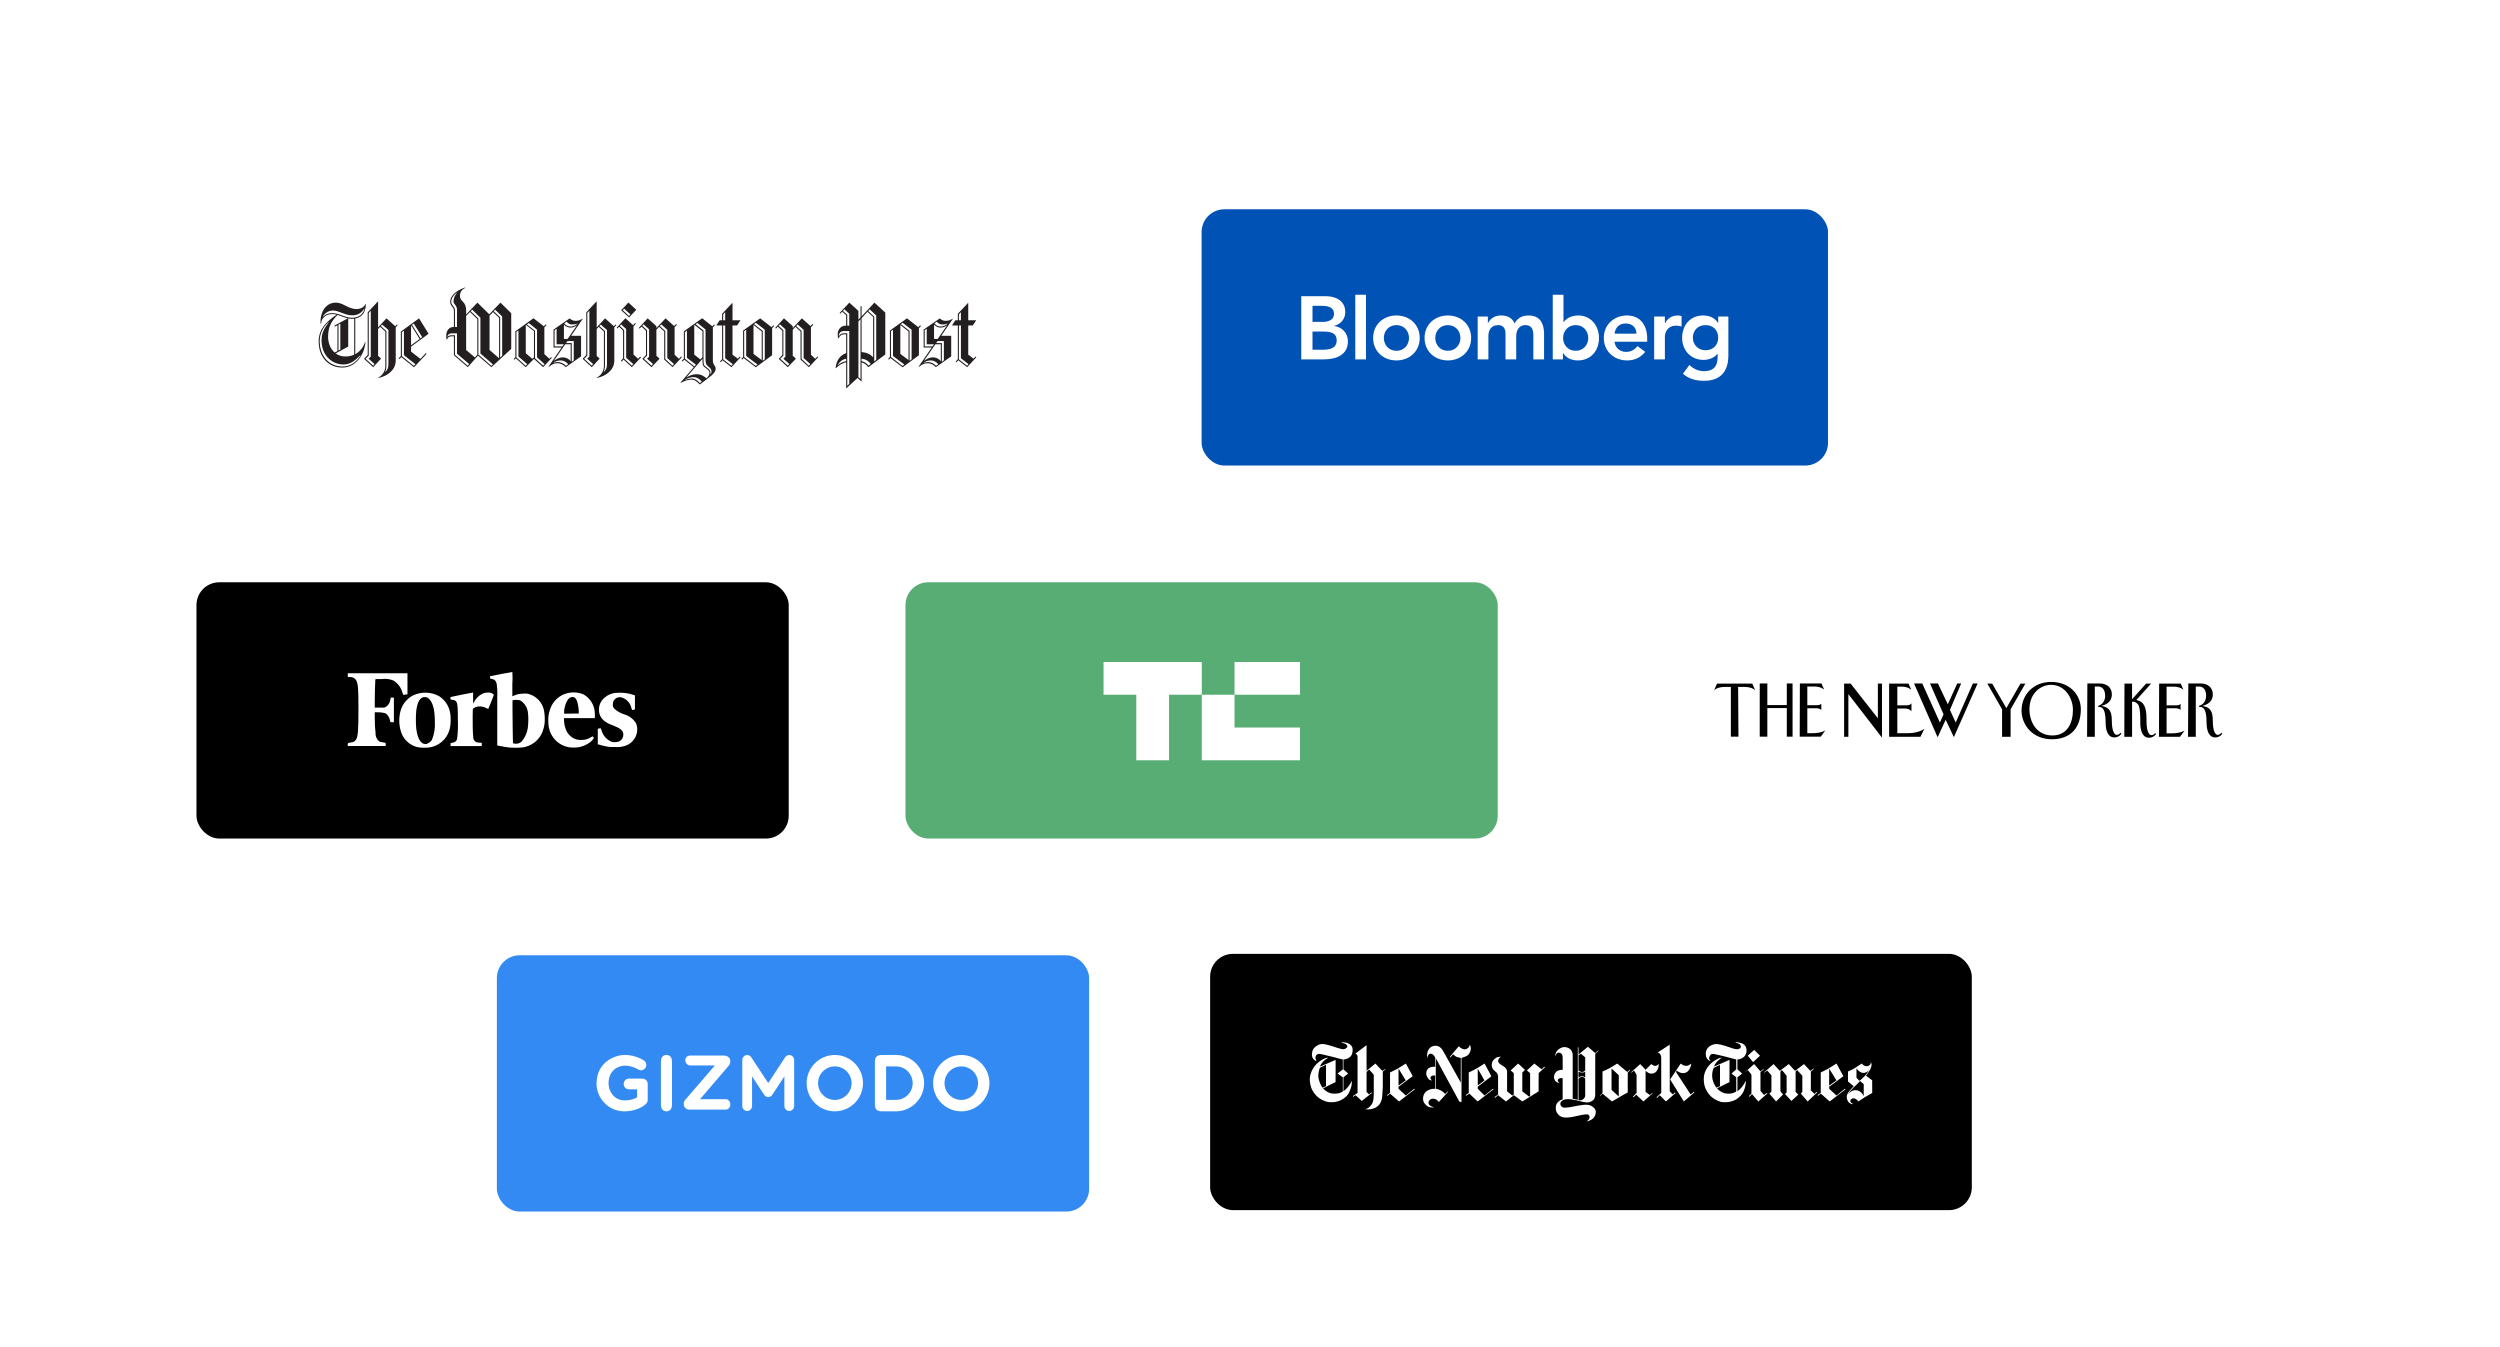 <svg width="1756" height="946" viewBox="0 0 1756 946" fill="none" xmlns="http://www.w3.org/2000/svg">
<g filter="url(#filter0_dd_623_13769)">
<g clip-path="url(#clip0_623_13769)">
<rect x="148" y="117" width="614" height="180" rx="16" fill="white"/>
<g clip-path="url(#clip1_623_13769)">
<path d="M249.536 193.733V218.772C252.919 216.945 255.288 213.764 256.438 210.177L256.709 210.313C255.964 219.246 249.874 228.178 240.4 228.178C230.858 228.178 223.82 221.073 223.82 209.703C223.82 201.177 229.369 195.83 236.475 191.025C235.46 190.754 234.377 190.619 233.294 190.619C228.421 190.619 225.579 193.935 225.579 197.319H225.173C225.105 196.845 225.105 196.372 225.105 195.898C225.105 189.875 228.286 182.566 236.001 182.566C240.941 182.566 244.731 187.1 250.483 187.1C252.784 187.1 255.626 186.017 256.776 183.513H256.979C256.912 187.913 255.559 192.447 249.536 193.733ZM253.19 219.381C249.806 222.967 246.152 226.013 241.415 226.013C232.618 226.013 225.851 219.11 225.851 209.094C225.851 203.207 228.287 200.027 230.994 196.304H230.723C229.031 197.996 224.565 202.259 224.565 209.5C224.565 220.599 231.535 227.434 240.671 227.434C247.032 227.434 251.363 223.036 253.326 219.449L253.19 219.381ZM255.896 186.56C254.746 188.725 252.31 191.499 247.37 191.499C242.43 191.499 237.896 188.115 233.903 188.115C230.248 188.115 227.745 190.552 226.797 192.379L226.865 192.515C228.151 191.229 230.113 189.943 233.294 189.943C238.572 189.943 241.956 193.192 247.302 193.192C252.987 193.192 255.558 189.469 256.032 186.628L255.896 186.56ZM237.083 191.229C233.632 194.816 230.451 198.741 230.451 206.388C230.451 210.583 231.872 214.914 235.053 217.621L237.015 216.605V198.47L235.188 199.417L234.85 198.74L244.324 193.596C241.753 193.056 239.452 191.906 237.083 191.229ZM248.791 193.868C248.317 193.935 247.844 193.935 247.302 193.935C246.355 193.935 245.475 193.868 244.595 193.664V213.424L235.73 218.231C237.557 219.584 239.79 220.396 242.632 220.396C244.933 220.396 246.963 219.922 248.79 219.11V193.868H248.791ZM239.046 197.32L237.76 198.064V216.201L239.046 215.524V197.32ZM277.958 199.891V223.306C277.958 229.802 272.206 234.202 265.777 235.487L265.642 235.216C268.823 233.659 270.65 230.479 270.65 227.095V202.868L266.996 199.553L265.575 201.109V219.99L267.605 221.817V221.953L262.124 227.908L255.831 222.156V221.885L258.267 219.313V189.402L265.44 181.756L265.575 181.823V199.959L271.463 193.598L277.621 199.148L278.771 197.929L279.313 198.404L277.958 199.891ZM259.01 222.02V221.885L260.431 220.463V188.251L259.01 189.741V219.787L256.844 221.953V222.088L262.122 226.825L263.069 225.742L259.01 222.02ZM272.815 201.785L268.416 197.996L267.469 199.011L271.394 202.531V226.893C271.394 228.517 271.056 230.208 270.447 231.156L270.515 231.224C272.207 230.005 272.816 228.178 272.816 225.81V201.785H272.815ZM288.718 213.493V216.944L295.282 222.087L299.072 218.027L299.614 218.568L290.817 227.974L281.884 220.801L280.531 222.222L279.989 221.681L281.546 220.057V202.936L294.336 193.597L301.036 204.425L288.718 213.493ZM283.71 219.449V202.259L282.289 203.275V220.126L290.681 226.961L291.764 225.811L283.71 219.449ZM288.854 198.605L288.718 198.673V212.546L294.741 208.147L288.854 198.605ZM290.613 197.252L289.395 198.131L295.351 207.673L296.569 206.793L290.613 197.252Z" fill="#231F20"/>
<path d="M345.147 227.906L335.74 219.785L328.567 227.906L318.822 219.514V206.251H316.927C315.235 206.251 314.356 207.334 313.949 208.619H313.746C313.611 208.078 313.408 207.131 313.408 206.048C313.408 204.288 313.882 199.687 318.822 199.687V188.047C318.822 185.814 316.183 184.934 316.183 181.956C316.183 178.1 319.837 174.31 326.537 171.94L326.808 172.143C324.372 173.565 323.086 174.918 323.086 177.828C323.086 182.295 327.417 181.144 327.417 188.182V190.889L335.335 182.565L343.659 190.753L351.509 182.565L359.088 190.009V215.048L345.147 227.906ZM320.988 218.432V204.154H317.198C315.235 204.154 314.356 205.439 314.22 206.59L314.287 206.658C314.964 205.914 315.641 205.508 317.197 205.508H319.565V219.178L328.498 226.893L329.513 225.674L320.988 218.432ZM320.988 187.37C320.988 184.596 318.552 183.648 318.552 181.889C318.552 179.452 319.499 177.423 320.988 175.528L320.853 175.461C318.823 177.018 316.928 179.522 316.928 181.957C316.928 184.394 319.567 185.544 319.567 187.71V199.688H320.988V187.37ZM335.267 194.138L330.124 189.13L327.417 191.904V215.86L333.575 221.071L335.267 219.176V194.138ZM337.432 218.297V193.191L331.68 187.506L330.597 188.589L336.011 193.799V219.041L345.147 226.959L346.23 225.943L337.432 218.297ZM350.561 193.258L346.298 189.197L343.862 191.701V215.793L350.494 221.612L350.561 221.545V193.258ZM352.726 192.311L347.786 187.506L346.771 188.589L351.305 192.92V221.207L352.726 219.853V192.311Z" fill="#231F20"/>
<path d="M381.481 227.907L375.052 222.087L369.3 227.907L362.262 221.681L361.314 222.696L360.773 222.155L361.991 220.869V202.734L374.714 193.53L382.023 199.215L383.309 197.861L383.851 198.403L382.362 199.959V218.705L385.948 222.02L387.099 220.802L387.64 221.276L381.481 227.907ZM364.157 220.396V202.124L362.736 203.139V221.073L369.233 226.893L370.316 225.81L364.157 220.396ZM375.052 202.598L369.503 198.267L369.3 198.403V218.095L373.902 222.087L375.052 220.937V202.598ZM377.218 221.005V201.583L371.466 196.913L370.113 197.86L375.797 202.327V221.681L381.482 226.824L382.497 225.741L377.218 221.005ZM401.174 205.846H408.144V220.328L397.384 227.907C395.963 226.283 393.932 225.133 391.429 225.133C389.399 225.133 387.774 225.81 385.609 227.637L385.271 227.501L394.475 214.102H388.79V201.515L400.092 193.665C401.445 194.748 402.46 195.356 404.22 195.356C405.574 195.356 407.536 195.085 409.025 193.868L409.296 194.003L401.174 205.846ZM393.595 223.17C391.632 223.17 390.076 223.847 388.722 224.794V224.93C389.805 224.456 390.888 224.321 391.903 224.321C393.459 224.321 395.896 225.066 397.52 226.961L399.077 225.811C397.79 224.321 396.234 223.17 393.595 223.17ZM400.835 211.801H397.045L389.127 223.239L389.195 223.374C391.157 221.953 393.052 221.006 395.353 221.006C397.383 221.006 399.481 221.953 400.767 223.577L400.835 223.51V211.801ZM390.955 211.801V200.907L389.534 201.922V213.291H395.015L396.098 211.802H390.955V211.801ZM405.099 198.537C403.678 199.553 402.866 200.094 400.497 200.094C399.143 200.094 397.519 199.485 396.234 198.131L396.099 198.199V208.079H398.67L405.167 198.604L405.099 198.537ZM401.851 197.928C400.633 197.928 399.077 197.32 398.061 195.966L396.369 197.116C397.655 198.673 398.873 199.349 400.767 199.349C401.985 199.349 403.745 199.01 405.572 197.453L405.639 197.251C404.49 197.726 403.069 197.928 401.851 197.928ZM403.001 209.569H398.602L397.587 210.99H401.58V224.118L403.001 223.103V209.569ZM431.491 199.891V223.306C431.491 229.802 425.739 234.202 419.31 235.487L419.175 235.216C422.356 233.659 424.183 230.479 424.183 227.095V202.868L420.529 199.553L419.108 201.109V219.99L421.138 221.817V221.953L415.657 227.908L409.364 222.156V221.885L411.8 219.313V189.402L418.973 181.756L419.108 181.823V199.959L424.996 193.598L431.154 199.148L432.304 197.929L432.846 198.404L431.491 199.891ZM412.543 222.02V221.885L413.964 220.463V188.251L412.543 189.74V219.786L410.377 221.952V222.087L415.655 226.824L416.602 225.741L412.543 222.02ZM426.348 201.785L421.949 197.996L421.002 199.011L424.927 202.531V226.893C424.927 228.517 424.589 230.208 423.98 231.156L424.048 231.224C425.74 230.005 426.349 228.178 426.349 225.81V201.785H426.348ZM443.808 227.907L437.988 222.561L436.634 223.982L436.092 223.44L437.649 221.749V202.192L434.807 199.485L433.724 200.704L433.182 200.162L439.272 193.53L444.686 198.403L446.04 196.914L446.649 197.388L444.957 199.215V218.976L448.206 222.021L449.695 220.464L450.236 221.006L443.808 227.907ZM439.815 221.276V201.109L436.296 197.861L435.349 198.944L438.394 201.854V221.953L443.808 226.825L444.823 225.742L439.815 221.276ZM441.845 192.989L436.296 187.914L441.372 182.5L446.921 187.575L441.845 192.989ZM438.394 186.83L437.379 187.845L441.777 191.973L442.792 190.823L438.394 186.83Z" fill="#231F20"/>
<path d="M472.424 227.907L466.536 222.561V202.801L462.949 199.553L461.054 201.583V219.854L463.152 221.816V222.087L457.603 227.907L451.309 222.155V221.952L453.746 219.381V202.327L450.565 199.417L449.279 200.838L448.738 200.297L454.896 193.597L461.054 199.079V200.432L467.483 193.597L473.505 199.011L474.859 197.59L475.468 198.131L473.844 199.823V219.177L476.889 222.019L478.378 220.395L478.919 220.936L472.424 227.907ZM454.558 222.02V221.885C454.558 222.02 455.912 220.531 455.912 220.531V201.311L452.054 197.792L451.106 198.807L454.49 201.92V219.785L452.392 221.951V222.086L457.603 226.823L458.685 225.673L454.558 222.02ZM468.701 221.479V201.651L464.506 197.861L463.423 199.011L467.28 202.462V222.155L472.355 226.892L473.438 225.741L468.701 221.479ZM491.507 240.088C489.275 237.652 487.718 236.637 485.62 236.637C483.387 236.637 480.815 237.517 478.176 238.938L477.973 238.736L487.312 227.908L480.68 222.63L479.394 223.984L478.853 223.51L480.341 221.886V202.734L493.199 193.53L500.372 199.215L501.591 197.861L502.132 198.403L500.711 199.959V223.104C500.711 226.623 502.673 226.488 502.673 229.126C502.673 232.171 498.274 235.013 491.507 240.088ZM482.507 221.343V202.192L481.086 203.208V221.953L487.785 227.367L488.801 226.148L482.507 221.343ZM487.244 234.878C485.011 234.878 482.98 235.555 481.086 236.84V236.976C482.304 236.502 483.657 235.893 485.958 235.893C488.056 235.893 489.815 237.043 491.575 239.074L492.929 237.991C491.236 236.029 489.206 234.878 487.244 234.878ZM495.5 228.381C493.809 227.298 493.402 226.148 493.402 223.238V222.019L482.168 235.012L482.236 235.079C484.401 233.794 486.364 232.847 489.545 232.847C492.252 232.847 494.079 233.929 496.177 235.689C497.463 234.606 498.342 233.524 498.342 231.832C498.342 230.479 497.191 229.464 495.5 228.381ZM493.402 202.598L487.785 198.2L487.649 198.335V219.11L491.981 222.494L493.402 220.87V202.598ZM497.53 227.434C495.77 226.08 495.567 224.93 495.567 222.02V201.448L489.882 196.846L488.597 197.726L494.146 202.124V222.967C494.146 225.877 494.282 226.69 496.109 227.907C497.733 228.99 499.018 230.14 499.018 231.697C499.018 232.102 498.951 232.779 498.951 232.779L499.018 232.847C499.357 232.508 499.763 231.967 499.763 231.087C499.764 229.599 499.019 228.584 497.53 227.434ZM513.772 227.907L507.546 223.035L506.26 224.456L505.719 223.914L507.207 222.29V198.605H503.282L503.146 198.47L505.515 194.95H507.206V190.417L514.38 182.77L514.515 182.906V194.951H519.929L520.065 195.087L517.696 198.606H514.515V219.111L518.238 221.954L519.659 220.397L520.2 220.938L513.772 227.907ZM509.373 189.266L507.952 190.823V194.951H509.373V189.266ZM509.373 221.614V198.605H507.952V222.426L513.704 226.893L514.719 225.81L509.373 221.614ZM542.329 200.568V219.516L530.892 227.975L522.297 221.479L521.282 222.629L520.741 222.087L521.959 220.734V202.192L533.938 193.597L541.923 199.824L543.208 198.47L543.75 199.011L542.329 200.568ZM524.126 220.058V201.583L522.704 202.598V220.802L530.825 227.028L532.111 226.081L524.126 220.058ZM535.021 202.801L529.336 198.334L529.269 198.402V218.568L535.021 222.899V202.801ZM537.187 201.583L530.893 196.71L529.608 197.657L535.766 202.394V223.441L537.187 222.359V201.583ZM568.181 227.907L562.293 222.561V202.801L558.706 199.553L556.811 201.583V219.854L558.909 221.816V222.087L553.36 227.907L547.066 222.155V221.952L549.503 219.381V202.327L546.322 199.417L545.036 200.838L544.495 200.297L550.653 193.597L556.811 199.079V200.432L563.24 193.597L569.263 199.011L570.616 197.59L571.225 198.131L569.601 199.823V219.177L572.646 222.019L574.135 220.395L574.676 220.936L568.181 227.907ZM550.314 222.02V221.885C550.314 222.02 551.668 220.531 551.668 220.531V201.311L547.811 197.792L546.864 198.807L550.248 201.92V219.785L548.15 221.951V222.086L553.361 226.823L554.444 225.673L550.314 222.02ZM564.458 221.479V201.651L560.263 197.861L559.18 199.011L563.037 202.462V222.155L568.112 226.892L569.195 225.741L564.458 221.479Z" fill="#231F20"/>
<path d="M609.986 227.906C608.091 225.876 607.415 225.199 605.181 224.59V226.079V237.854L605.045 237.921L602.338 235.484L594.488 242.725L594.352 242.658V224.455C591.984 224.996 589.48 226.215 587.043 228.65L586.908 228.583C587.382 223.372 589.953 219.515 594.351 218.026V204.83H592.93C590.968 204.83 589.885 205.845 588.938 207.672H588.735C588.532 207.064 588.396 206.115 588.396 204.56C588.396 201.717 590.494 198.74 593.946 198.74H594.351V191.431L591.577 188.927L590.223 190.281L589.749 189.807L596.584 182.566L602.945 188.386V194.544L604.434 192.92V185.137H605.178V192.243L614.178 182.565L621.825 189.536V218.974L609.986 227.906ZM594.354 221.951C591.58 222.492 589.618 224.184 588.332 226.417L588.399 226.553C590.295 224.929 592.053 224.185 594.354 223.643V221.951ZM596.52 202.53H592.798C590.226 202.53 589.211 204.154 589.144 206.049L589.211 206.116C590.023 204.762 590.835 204.289 592.459 204.087H595.099V240.968L596.52 239.614V202.53ZM596.52 190.348L593.136 187.236L592.053 188.386L595.099 191.092V198.739H596.52V190.348ZM604.438 194.205L602.949 195.762V234.945L604.438 236.299V194.205ZM613.303 192.649L609.31 188.995L605.182 193.462V217.282C608.701 217.621 611.137 218.636 613.235 220.936L613.303 220.869V192.649ZM605.182 221.951V223.711C607.483 224.252 608.43 224.929 610.054 226.823L611.611 225.605C609.986 223.575 608.362 222.358 605.182 221.951ZM615.468 191.567L610.866 187.303L609.783 188.453L614.047 192.378V223.846L615.468 222.763V191.567ZM645.447 200.567V219.515L634.009 227.974L625.415 221.478L624.399 222.628L623.858 222.086L625.076 220.733V202.191L637.055 193.596L645.04 199.823L646.325 198.469L646.867 199.01L645.447 200.567ZM627.243 220.057V201.582L625.821 202.597V220.801L633.942 227.027L635.228 226.08L627.243 220.057ZM638.138 202.8L632.454 198.333L632.386 198.401V218.567L638.138 222.898V202.8ZM640.304 201.582L634.01 196.709L632.725 197.656L638.883 202.393V223.44L640.304 222.358V201.582ZM661.146 205.845H668.117V220.327L657.357 227.906C655.936 226.282 653.906 225.132 651.402 225.132C649.372 225.132 647.748 225.809 645.582 227.636L645.244 227.5L654.447 214.101H648.762V201.514L660.064 193.664C661.418 194.747 662.432 195.355 664.192 195.355C665.546 195.355 667.507 195.084 668.997 193.867L669.268 194.002L661.146 205.845ZM653.567 223.169C651.605 223.169 650.048 223.846 648.695 224.793V224.929C649.778 224.455 650.86 224.32 651.876 224.32C653.433 224.32 655.868 225.065 657.492 226.96L659.049 225.81C657.764 224.32 656.207 223.169 653.567 223.169ZM660.809 211.8H657.019L649.102 223.238L649.169 223.373C651.131 221.952 653.026 221.005 655.327 221.005C657.357 221.005 659.455 221.952 660.741 223.576L660.808 223.509V211.8H660.809ZM650.929 211.8V200.906L649.507 201.921V213.29H654.988L656.071 211.801H650.929V211.8ZM665.072 198.536C663.65 199.552 662.839 200.093 660.469 200.093C659.115 200.093 657.491 199.484 656.206 198.13L656.07 198.198V208.078H658.641L665.138 198.603L665.072 198.536ZM661.823 197.927C660.605 197.927 659.049 197.319 658.034 195.965L656.342 197.115C657.628 198.672 658.846 199.348 660.741 199.348C661.959 199.348 663.719 199.009 665.546 197.452L665.613 197.25C664.463 197.725 663.042 197.927 661.823 197.927ZM662.974 209.568H658.576L657.561 210.989H661.553V224.117L662.974 223.102V209.568ZM679.351 227.906L673.125 223.034L671.839 224.455L671.298 223.913L672.786 222.289V198.604H668.861L668.726 198.469L671.094 194.949H672.785V190.416L679.959 182.769L680.095 182.905V194.95H685.508L685.644 195.086L683.275 198.605H680.095V219.11L683.817 221.953L685.238 220.396L685.779 220.937L679.351 227.906ZM674.952 189.265L673.531 190.822V194.95H674.952V189.265ZM674.952 221.613V198.604H673.531V222.425L679.283 226.892L680.298 225.809L674.952 221.613Z" fill="#231F20"/>
</g>
</g>
</g>
<g filter="url(#filter1_dd_623_13769)">
<g clip-path="url(#clip2_623_13769)">
<rect x="844" y="117" width="440" height="180" rx="16" fill="#0052B4"/>
<g clip-path="url(#clip3_623_13769)">
<path d="M921.897 184.813H928.417C934.376 184.813 937.002 186.696 937.002 190.521C937.002 193.845 934.376 196.102 929.105 196.102H921.897V184.813ZM914 222.423H929.98C938.378 222.423 946.776 219.423 946.776 209.766C946.776 204.058 942.774 199.676 937.197 199.042V198.91C941.76 197.543 944.907 194.22 944.907 189.204C944.907 181.116 938.004 178.047 931.297 178.047H914V222.423ZM921.897 202.868H929.479C935.871 202.868 938.89 204.5 938.89 209.142C938.89 214.963 933.236 215.657 929.164 215.657H921.897V202.868Z" fill="white"/>
<path d="M955.705 222.423V177" stroke="white" stroke-width="7.5" stroke-miterlimit="10"/>
<path d="M972.011 207.382C972.011 202.681 975.335 198.36 980.852 198.36C986.369 198.36 989.683 202.682 989.683 207.382C989.683 212.082 986.369 216.405 980.852 216.405C975.334 216.405 972.011 212.083 972.011 207.382ZM964.488 207.382C964.488 216.847 971.755 223.171 980.852 223.171C989.938 223.171 997.216 216.848 997.216 207.382C997.216 197.916 989.939 191.584 980.852 191.584C971.755 191.583 964.488 197.917 964.488 207.382Z" fill="white"/>
<path d="M1008.13 207.382C1008.13 202.681 1011.45 198.36 1016.97 198.36C1022.49 198.36 1025.8 202.682 1025.8 207.382C1025.8 212.082 1022.49 216.405 1016.97 216.405C1011.45 216.405 1008.13 212.083 1008.13 207.382ZM1000.61 207.382C1000.61 216.847 1007.88 223.171 1016.97 223.171C1026.06 223.171 1033.34 216.848 1033.34 207.382C1033.34 197.916 1026.06 191.584 1016.97 191.584C1007.87 191.583 1000.61 197.917 1000.61 207.382Z" fill="white"/>
<path d="M1037.92 192.336H1045.07V197.042H1045.18C1046.5 194.22 1049.38 191.579 1054.4 191.579C1059.04 191.579 1062.25 193.393 1063.81 197.16C1066 193.344 1069.2 191.579 1073.7 191.579C1081.73 191.579 1084.55 197.292 1084.55 204.501V222.424H1077.03V205.376C1077.03 201.619 1075.91 198.359 1071.45 198.359C1066.75 198.359 1064.99 202.243 1064.99 206.123V222.423H1057.48V204.5C1057.48 200.792 1055.97 198.359 1052.33 198.359C1047.39 198.359 1045.44 201.983 1045.44 206V222.423H1037.92V192.336Z" fill="white"/>
<path d="M1115.6 207.382C1115.6 212.088 1112.28 216.405 1106.76 216.405C1101.24 216.405 1097.91 212.088 1097.91 207.382C1097.91 202.681 1101.24 198.349 1106.76 198.349C1112.28 198.349 1115.6 202.681 1115.6 207.382ZM1090.65 222.423H1097.8V217.913H1097.91C1100.12 221.537 1104.06 223.17 1108.27 223.17C1117.53 223.17 1123.12 216.276 1123.12 207.381C1123.12 198.481 1117.16 191.583 1108.57 191.583C1102.94 191.583 1099.92 194.209 1098.36 196.166H1098.17V177H1090.65V222.423H1090.65Z" fill="white"/>
<path d="M1134.04 204.373C1134.61 200.041 1137.37 197.224 1141.81 197.224C1146.51 197.224 1149.4 199.983 1149.46 204.373H1134.04ZM1156.99 210.013V207.948C1156.99 197.475 1151.28 191.584 1142.89 191.584C1133.78 191.584 1126.52 197.917 1126.52 207.382C1126.52 216.847 1133.78 223.171 1142.89 223.171C1147.64 223.171 1152.1 221.48 1155.6 217.162L1150.21 213.096C1148.33 215.403 1145.88 217.162 1142.13 217.162C1137.93 217.162 1134.54 214.463 1134.04 210.013H1156.99Z" fill="white"/>
<path d="M1161.89 192.336H1169.41V197.101H1169.54C1171.17 193.654 1174.48 191.579 1178.44 191.579C1179.38 191.579 1180.25 191.771 1181.13 192.026V199.294C1179.88 198.984 1178.68 198.733 1177.49 198.733C1170.41 198.733 1169.41 204.692 1169.41 206.325V222.424H1161.88V192.336H1161.89Z" fill="white"/>
<path d="M1197.96 198.359C1203.4 198.359 1206.86 201.983 1206.86 207.199C1206.86 212.205 1203.47 216.03 1197.9 216.03C1192.82 216.03 1189.06 212.082 1189.06 207.317C1189.06 201.983 1192.68 198.359 1197.96 198.359ZM1206.86 192.336V196.85H1206.74C1204.54 193.211 1200.58 191.579 1196.38 191.579C1187.11 191.579 1181.53 198.477 1181.53 207.382C1181.53 215.898 1187.49 222.797 1196.51 222.797C1200.28 222.797 1204.16 221.361 1206.37 218.416H1206.47V220.614C1206.47 226.563 1204.23 230.704 1196.95 230.704C1192.75 230.704 1189.62 229.13 1186.61 226.357L1182.1 232.512C1186.35 236.288 1191.44 237.469 1197.02 237.469C1208.74 237.469 1214 230.566 1214 219.728V192.336H1206.86Z" fill="white"/>
</g>
</g>
</g>
<g filter="url(#filter2_dd_623_13769)">
<g clip-path="url(#clip4_623_13769)">
<rect x="850" y="640" width="535" height="180" rx="16" fill="black"/>
<g clip-path="url(#clip5_623_13769)">
<path d="M943.167 702.058C942.793 702.076 942.43 702.171 942.08 702.395C943.522 702.683 945.211 702.877 946.121 704.19C946.577 704.675 946.435 705.419 945.979 705.844C945.116 706.872 943.636 707.195 942.37 706.866C938.076 705.853 934.016 703.882 929.605 703.369C927.242 703.057 924.933 704.194 923.302 705.838C921.797 707.348 921.25 709.64 921.548 711.71C921.881 713.347 923.094 715.048 924.85 715.289C923.81 714.16 923.613 712.199 924.69 711.025C925.3 710.269 926.383 710.165 927.283 710.304C930.702 710.94 934.034 711.969 937.443 712.661C939.352 713.181 941.239 713.801 943.191 714.155C943.226 716.487 943.226 718.817 943.191 721.149C941.931 722.089 940.729 723.102 939.493 724.073C940.696 724.973 941.936 725.817 943.179 726.66C943.259 729.958 943.167 733.256 943.226 736.554C941.192 738.125 938.466 738.38 935.99 738.09C933.36 737.944 931.026 736.377 929.304 734.475C932.191 732.934 935.134 731.481 938.087 730.069C938.191 724.868 938.106 719.665 938.134 714.462C934.444 716.01 930.791 717.64 927.112 719.212C928.175 716.492 930.338 714.289 932.919 712.98C932.245 713.02 931.539 712.97 930.91 713.263C926.081 715.17 922.101 719.268 920.603 724.268C919.601 727.443 919.924 730.915 921.011 734.02C922.357 737.474 924.849 740.532 928.152 742.278C930.007 743.237 932.003 744.136 934.13 744.162C938.532 744.528 943.162 742.868 946.133 739.555C947.43 738.163 948.083 736.349 948.726 734.593C949.321 732.864 949.591 731.023 949.529 729.194C948.104 732.02 946.209 734.674 943.622 736.548C943.639 733.262 943.616 729.976 943.628 726.69C944.753 725.832 945.882 724.975 946.971 724.073C945.854 723.083 944.743 722.094 943.628 721.102C943.633 718.791 943.623 716.475 943.628 714.167C946.144 714.035 949.04 712.707 949.718 710.068C950.19 708.345 950.437 706.305 949.381 704.746C948.41 703.64 947.151 702.679 945.672 702.412C944.853 702.341 943.989 702.019 943.167 702.058ZM931.395 717.906C931.385 722.915 931.424 727.924 931.377 732.933C930.54 733.262 929.718 733.621 928.896 733.985C927.379 731.79 926.436 729.206 926.002 726.583C925.884 724.369 926.295 722.127 927.065 720.05C928.52 719.358 929.944 718.61 931.395 717.906ZM1219.99 702.058C1219.59 702.046 1219.19 702.125 1218.82 702.395C1219.67 702.591 1220.57 702.675 1221.36 703.074C1222.07 703.414 1222.54 704.118 1222.79 704.846C1222.92 705.633 1222.34 706.358 1221.65 706.654C1220.41 707.225 1219.01 706.961 1217.75 706.618C1214.72 705.692 1211.78 704.494 1208.69 703.771C1207.11 703.433 1205.44 703.114 1203.84 703.535C1202.11 704.024 1200.34 704.855 1199.32 706.405C1197.99 708.114 1197.83 710.463 1198.47 712.472C1199.01 713.811 1200.08 715.129 1201.6 715.301C1201.11 714.663 1200.25 714.019 1200.5 713.11C1200.64 712.207 1201.01 711.292 1201.73 710.706C1202.46 710.16 1203.45 710.167 1204.29 710.41C1207.36 710.982 1210.37 711.846 1213.41 712.566C1215.47 713.003 1217.45 713.772 1219.52 714.155C1219.56 716.478 1219.53 718.8 1219.54 721.125C1218.42 722.111 1217.31 723.095 1216.21 724.096C1217.32 724.954 1218.41 725.833 1219.53 726.672C1219.55 729.978 1219.53 733.288 1219.55 736.595C1217.6 738.058 1215.03 738.418 1212.66 738.09C1210.05 737.934 1207.76 736.36 1206.02 734.498C1206.73 734.002 1207.55 733.683 1208.31 733.282C1210.47 732.218 1212.61 731.106 1214.78 730.08C1214.85 724.875 1214.79 719.668 1214.81 714.462C1211.14 716.024 1207.51 717.659 1203.83 719.188C1204.67 717.191 1206.01 715.365 1207.82 714.143C1208.36 713.65 1208.91 713.132 1209.65 712.962C1208.91 713.014 1208.14 712.989 1207.46 713.334C1202.28 715.432 1197.85 720.009 1196.88 725.632C1196.51 728.486 1196.77 731.451 1197.77 734.156C1199.05 737.331 1201.3 740.152 1204.23 741.953C1205.63 742.806 1207.13 743.492 1208.7 743.967C1212.47 744.593 1216.5 744.052 1219.79 742.053C1221.96 740.539 1223.98 738.575 1224.89 736.028C1225.86 733.866 1226.26 731.505 1226.31 729.147C1225.85 729.74 1225.59 730.445 1225.2 731.078C1223.95 733.176 1222.33 735.077 1220.36 736.53C1220.39 733.234 1220.33 729.938 1220.39 726.642C1221.51 725.836 1222.55 724.939 1223.68 724.138C1222.64 723.065 1221.47 722.139 1220.37 721.137C1220.35 718.826 1220.4 716.513 1220.35 714.202C1222.51 714.063 1224.69 713.093 1225.86 711.196C1227.07 709.246 1227.06 706.591 1225.89 704.627C1224.97 703.413 1223.53 702.631 1222.04 702.406C1221.37 702.352 1220.67 702.079 1219.99 702.058ZM1208.13 717.9C1208.15 722.9 1208.13 727.898 1208.14 732.898C1207.28 733.254 1206.44 733.631 1205.59 733.99C1204.36 732.256 1203.4 730.306 1202.9 728.231C1202.36 725.514 1202.5 722.569 1203.77 720.062C1205.23 719.363 1206.67 718.63 1208.13 717.9ZM1032.41 703.724C1033.81 706.19 1032.93 709.534 1030.81 711.31C1029.51 712.159 1028.01 712.627 1026.55 713.101C1026.58 723.19 1026.55 733.282 1026.56 743.371C1026.66 743.831 1026.24 744.193 1025.8 744.008C1024.94 743.968 1024.72 743.063 1024.35 742.454C1019.07 732.748 1013.85 723.008 1008.53 713.324C1008.43 720.447 1008.53 727.578 1008.48 734.704C1011 735.179 1013.44 736.391 1015.09 738.39C1015.85 737.799 1016.35 736.76 1017.32 736.521C1017.08 736.972 1016.71 737.343 1016.37 737.721C1014.47 739.826 1012.57 741.941 1010.67 744.051C1009.79 742.941 1008.62 741.887 1007.15 741.736C1006.18 741.698 1005.06 741.747 1004.36 742.511C1003.55 743.234 1003 744.453 1003.58 745.485C1004.26 746.967 1005.97 747.368 1007.4 747.723C1005.61 748.077 1003.6 747.869 1002.15 746.667C1001 745.681 999.948 744.431 999.649 742.905C999.245 740.802 999.873 738.465 1001.44 736.974C1003.16 735.276 1005.68 734.642 1008.04 734.777C1008.1 731.672 1008.07 728.568 1008.05 725.463C1006.91 725.281 1005.35 725.444 1004.81 726.642C1004.5 727.613 1005.23 728.431 1005.95 728.962C1005.06 728.806 1004.06 728.636 1003.42 727.944C1002.66 727.006 1002.07 725.898 1001.85 724.702C1001.63 723.164 1002.03 721.411 1003.31 720.421C1004.65 719.384 1006.44 719.242 1008.07 719.28V712.716C1007.48 711.825 1006.91 710.805 1005.89 710.344C1005.22 710.067 1004.36 709.968 1003.78 710.488C1002.99 711.161 1002.8 712.232 1002.48 713.17C1002.18 710.88 1002.41 708.284 1004.01 706.488C1005.95 703.979 1010.05 703.887 1012.17 706.207C1013.08 707.149 1013.71 708.312 1014.34 709.458C1018.26 716.442 1022.1 723.471 1026.06 730.432C1026.09 724.66 1026.1 718.883 1026.06 713.111C1025.38 712.846 1024.62 712.853 1023.93 712.612C1022.64 712.272 1021.56 711.44 1020.61 710.54C1020.01 711.239 1019.41 711.936 1018.86 712.666C1018.73 712.596 1018.47 712.456 1018.34 712.385C1020.37 709.824 1022.55 707.379 1024.67 704.884C1025.77 706.051 1027.22 707.005 1028.87 707.112C1030.59 706.913 1032.28 705.536 1032.41 703.724ZM1164.3 709.312C1167.13 707.464 1169.96 705.6 1172.81 703.766C1172.83 714.668 1172.79 725.572 1172.83 736.474C1173.45 737.31 1174.29 737.998 1175.03 738.733C1175.5 738.232 1175.98 737.752 1176.47 737.268C1176.58 737.381 1176.81 737.608 1176.92 737.719C1174.65 739.687 1172.45 741.731 1170.17 743.678C1168.73 742.201 1167.24 740.776 1165.81 739.292C1165.17 739.862 1164.59 740.486 1163.98 741.093C1163.86 740.999 1163.62 740.807 1163.49 740.713C1164.58 739.671 1165.75 738.716 1166.85 737.684C1166.84 729.421 1166.86 721.159 1166.84 712.898C1166.81 711.353 1166.03 709.503 1164.3 709.312ZM952.59 709.633C955.03 707.814 957.424 705.928 959.867 704.116C959.879 710.122 959.864 716.13 959.874 722.139C961.941 720.433 964.025 718.748 966.071 717.019C967.713 718.722 969.247 720.532 970.938 722.181C971.652 721.669 972.384 721.182 973.133 720.724C972.999 721.676 971.86 722.002 971.269 722.666C971.276 725.95 971.269 729.232 971.272 732.516C971.319 734.971 970.964 737.409 970.891 739.862C970.78 742.522 969.748 745.242 967.673 746.988C965.986 748.496 963.68 749.039 961.481 749.221C961.443 749.273 961.362 749.379 961.322 749.433L961.381 749.24C960.623 749.24 959.867 749.211 959.111 749.155C960.061 748.663 961.136 748.349 961.885 747.536C962.745 746.577 963.746 745.662 964.169 744.408C964.862 742.494 964.883 740.431 964.951 738.423C964.933 733.922 964.973 729.419 964.93 724.92C963.928 723.613 962.728 722.46 961.665 721.199C961.084 721.82 960.387 722.342 959.888 723.032C959.848 727.677 959.883 732.325 959.872 736.97C960.474 737.57 961.074 738.175 961.681 738.77C962.168 738.281 962.655 737.79 963.142 737.298C963.251 737.405 963.465 737.617 963.574 737.724C961.211 739.571 958.872 741.448 956.51 743.293C955.014 741.965 953.554 740.599 952.082 739.245C951.588 739.614 951.094 739.987 950.598 740.353C950.492 740.242 950.284 740.02 950.178 739.909C951.312 739.179 952.425 738.416 953.547 737.671C953.545 729.411 953.545 721.153 953.547 712.893C953.523 712.262 953.554 711.582 953.221 711.02C953.001 710.59 952.505 710.453 952.134 710.193C952.051 709.919 952.443 709.803 952.59 709.633ZM1115.32 705.248C1113.1 707.046 1110.93 708.899 1108.73 710.723C1108.71 709.003 1108.76 707.287 1108.7 705.567C1108.36 705.55 1108.21 705.704 1108.26 706.027C1108.25 718.186 1108.26 730.344 1108.25 742.502C1107.05 742.273 1105.85 742.033 1104.66 741.764C1104.64 731.51 1104.66 721.257 1104.66 711.001C1104.63 709.704 1104.21 708.4 1103.36 707.41C1102.29 706.15 1100.63 705.565 1099.03 705.454C1097.12 705.4 1095.38 706.4 1094.05 707.687C1092.83 708.847 1092.18 710.641 1092.52 712.306C1092.67 711.274 1093.01 710.11 1093.96 709.536C1095 709.092 1096.39 709.45 1097.01 710.428C1097.55 711.217 1097.6 712.204 1097.62 713.127C1097.62 715.899 1097.62 718.67 1097.62 721.444C1095.79 721.473 1093.63 721.768 1092.58 723.464C1091.51 724.792 1091.18 726.675 1091.91 728.237C1092.39 729.782 1094 730.579 1095.49 730.824C1094.66 730.284 1093.81 729.331 1094.3 728.273C1094.96 727.209 1096.47 727.053 1097.6 727.363C1097.64 732.282 1097.62 737.199 1097.61 742.118C1095.93 742.704 1094.3 743.721 1093.4 745.302C1092.75 746.429 1092.73 747.777 1092.79 749.041C1092.99 751.257 1094.45 753.281 1096.41 754.292C1097.9 754.987 1099.57 755.008 1101.18 754.954C1105.74 754.682 1110.07 752.872 1114.64 752.721C1116 752.62 1116.8 754.124 1116.44 755.303C1116.17 756.368 1115.27 757.089 1114.43 757.713C1116.03 757.372 1117.63 756.77 1118.88 755.68C1120.3 754.483 1120.95 752.551 1120.86 750.736C1120.75 748.941 1119.3 747.605 1117.8 746.832C1115.82 745.67 1113.42 745.928 1111.24 746.165C1107.14 746.637 1103.15 747.938 1099.01 748.049C1097.61 748.144 1096.3 747.15 1096.02 745.775C1095.7 744.45 1096.78 743.29 1097.87 742.721C1100.23 741.608 1102.94 742.02 1105.4 742.538C1108.25 742.836 1110.93 743.999 1113.78 744.292C1115.4 744.477 1117.12 744.165 1118.45 743.182C1119.82 742.336 1120.44 740.688 1120.48 739.136C1120.5 729.458 1120.46 719.781 1120.5 710.104C1121.38 709.336 1122.36 708.647 1123.13 707.759C1122.05 708.026 1121.37 709.036 1120.49 709.655C1118.75 708.206 1117.05 706.72 1115.32 705.248ZM1110.49 710.139C1111.48 710.989 1112.46 711.856 1113.45 712.714C1113.45 715.762 1113.44 718.81 1113.45 721.858C1112.98 722.321 1112.47 722.81 1111.78 722.897C1110.66 723.134 1109.57 722.58 1108.72 721.887C1108.73 718.329 1108.73 714.772 1108.72 711.214C1109.32 710.859 1109.9 710.505 1110.49 710.139ZM1108.72 722.732C1110.18 723.469 1112.04 723.692 1113.45 722.738C1113.45 724.12 1113.45 725.508 1113.45 726.89C1112.88 726.333 1112.14 725.89 1111.32 725.892C1110.36 725.871 1109.47 726.326 1108.72 726.89C1108.73 725.506 1108.72 724.119 1108.72 722.732ZM1111.31 726.329C1112.25 726.353 1112.97 727.051 1113.45 727.788C1113.44 731.647 1113.45 735.507 1113.45 739.366C1113.53 740.549 1112.71 741.562 1111.82 742.242C1110.96 742.925 1109.79 742.949 1108.75 742.892C1108.69 737.852 1108.75 732.805 1108.72 727.765C1109.4 727.03 1110.26 726.315 1111.31 726.329ZM1227.63 711.537C1229.16 710.195 1230.6 708.754 1232.17 707.45C1233.49 708.846 1234.89 710.174 1236.23 711.549C1234.62 713.059 1232.99 714.557 1231.36 716.043C1230.12 714.533 1228.85 713.059 1227.63 711.537ZM1050.92 712.974C1051.88 712.317 1053.09 712.357 1054.19 712.215C1053.36 712.875 1052.43 713.64 1052.32 714.777C1052.13 715.793 1052.78 716.707 1053.53 717.317C1054.89 718.408 1056.64 719.018 1057.75 720.417C1058.28 721.092 1058.61 721.948 1058.58 722.815C1058.58 727.398 1058.59 731.98 1058.58 736.561C1059.8 737.546 1061.02 738.52 1062.24 739.505C1062.59 739.276 1062.95 739.047 1063.3 738.818C1063.29 733.816 1063.33 728.811 1063.28 723.812C1062.66 723.072 1061.79 722.543 1061.07 721.884C1062.83 720.265 1064.55 718.604 1066.35 717.026C1067.91 718.557 1069.55 720.005 1071.14 721.494C1070.54 722.136 1069.91 722.762 1069.27 723.37C1069.26 727.767 1069.27 732.164 1069.26 736.561C1070.86 737.799 1072.46 739.04 1074.07 740.259C1074.3 740.126 1074.53 739.997 1074.76 739.867C1074.74 734.496 1074.76 729.128 1074.75 723.757C1074.01 723.127 1073.24 722.524 1072.51 721.881C1074.24 720.251 1075.98 718.649 1077.72 717.031C1079.45 718.382 1081.17 719.734 1082.89 721.097C1083.49 720.44 1084.1 719.788 1084.78 719.214C1084.87 719.339 1085.04 719.592 1085.13 719.717C1083.66 721.026 1082.2 722.352 1080.78 723.71C1080.65 727.991 1080.78 732.287 1080.72 736.571C1076.98 739.028 1073.07 741.27 1069.28 743.661C1067.28 742.227 1065.33 740.715 1063.36 739.248C1061.58 740.672 1059.81 742.099 1058.03 743.51C1057.77 743.793 1057.51 743.38 1057.3 743.262C1055.63 741.922 1053.97 740.57 1052.28 739.262C1051.57 739.881 1050.83 740.459 1050.12 741.078C1050.01 740.97 1049.78 740.755 1049.67 740.648C1050.54 740.049 1051.39 739.417 1052.25 738.817C1052.26 734.666 1052.26 730.517 1052.25 726.366C1052.25 725.255 1051.86 724.13 1051.1 723.308C1050.27 722.403 1049.15 721.768 1048.48 720.707C1047.75 719.474 1047.68 717.945 1047.96 716.567C1048.37 715.011 1049.61 713.824 1050.92 712.974ZM1313.88 715.939C1314.05 716.374 1314.11 716.859 1313.89 717.292C1313.37 718.485 1311.95 718.943 1310.74 718.922C1309.47 718.809 1308.48 717.898 1307.63 717.038C1306.2 717.997 1304.76 718.949 1303.33 719.909C1301.68 721.019 1299.86 721.839 1298.03 722.602C1298.03 724.951 1298.04 727.294 1298.03 729.643C1299.36 730.756 1300.74 731.819 1302.04 732.963C1301.04 734.026 1300.05 735.104 1299.1 736.217C1298.13 737.389 1297.21 738.743 1297.15 740.317C1297.1 742.105 1297.86 744.042 1299.45 744.989C1300.14 745.4 1301 745.766 1301.81 745.45C1300.8 745.088 1299.55 744.356 1299.64 743.122C1299.92 741.955 1301.31 741.174 1302.46 741.51C1303.65 741.85 1304.64 742.703 1305.4 743.66C1308.47 741.451 1311.7 739.477 1315.05 737.735C1315.03 734.756 1315.09 731.769 1315.02 728.792C1313.54 727.753 1312.13 726.62 1310.66 725.561C1312.21 723.598 1313.77 721.521 1314.42 719.064C1314.66 718.027 1314.74 716.719 1313.88 715.939ZM1304.01 720.405C1305 721.834 1306.32 723.225 1308.12 723.518C1309.92 723.941 1311.66 722.966 1312.84 721.669C1311.23 724.653 1308.72 727.049 1306.14 729.194C1305.44 728.452 1304.69 727.761 1303.99 727.014C1304.02 724.812 1304 722.607 1304.01 720.405ZM1306.54 729.312C1307.31 729.964 1308.08 730.628 1308.85 731.285C1309.21 731.498 1309.04 731.942 1309.09 732.277C1309.06 734.836 1309.12 737.403 1309.06 739.962C1308.48 738.653 1307.61 737.435 1306.39 736.66C1304.61 735.5 1302.17 735.433 1300.37 736.56C1299.54 737.018 1298.88 737.702 1298.25 738.397C1299.15 736.648 1300.59 735.268 1301.96 733.884C1303.51 732.386 1305.06 730.891 1306.54 729.312ZM987.486 717.032C985.445 718.213 983.472 719.502 981.473 720.747C979.779 721.631 978.058 722.465 976.352 723.323C976.359 728.107 976.345 732.892 976.364 737.676C975.636 738.241 974.786 738.647 974.125 739.295C974.252 739.37 974.505 739.524 974.633 739.602C975.205 739.108 975.77 738.605 976.399 738.185C978.514 739.942 980.509 741.846 982.619 743.613C982.723 743.559 982.932 743.449 983.038 743.394C986.611 740.625 990.22 737.897 993.794 735.131L993.351 734.741C991.362 736.291 989.427 737.923 987.456 739.496C985.828 738.031 984.254 736.508 982.63 735.036C982.078 734.632 982.387 733.865 982.347 733.294C985.681 730.853 989.016 728.411 992.3 725.904C990.66 722.965 989.074 719.999 987.486 717.032ZM982.335 720.558C984.022 723.33 985.718 726.092 987.386 728.875C985.689 730.068 984.007 731.276 982.33 732.49C982.313 728.514 982.305 724.535 982.335 720.558ZM1042.74 717.026C1041.3 717.973 1039.85 718.909 1038.38 719.802C1036.23 721.149 1033.89 722.163 1031.64 723.323C1031.65 728.105 1031.63 732.888 1031.65 737.67C1030.95 738.188 1030.18 738.598 1029.51 739.141C1029.58 739.266 1029.73 739.518 1029.8 739.643C1030.55 739.14 1031.29 738.624 1032.05 738.149C1033.99 739.999 1035.95 741.821 1037.9 743.654C1041.55 740.946 1045.12 738.142 1048.73 735.385C1049.2 735.29 1048.82 734.539 1048.52 734.829C1046.57 736.346 1044.67 737.941 1042.74 739.496C1041.23 737.995 1039.73 736.488 1038.22 734.983C1037.73 734.555 1038.02 733.842 1038 733.282C1041.2 730.9 1044.31 728.382 1047.53 726.01C1046.05 722.962 1044.31 720.029 1042.74 717.026ZM1037.95 720.653C1039.61 723.346 1041.12 726.13 1042.65 728.899C1041.07 730.054 1039.55 731.28 1037.99 732.455C1037.92 728.523 1037.99 724.587 1037.95 720.653ZM1135.94 717.038C1134.36 717.957 1132.8 718.904 1131.27 719.897C1129.47 720.993 1127.51 721.772 1125.59 722.632C1125.64 727.65 1125.61 732.67 1125.61 737.688C1124.97 738.326 1124.33 738.962 1123.7 739.614C1123.83 739.607 1124.09 739.588 1124.22 739.579C1124.68 739.094 1125.15 738.621 1125.62 738.149C1127.77 739.907 1129.88 741.703 1132.02 743.477C1132.37 743.817 1132.77 743.311 1133.11 743.187C1136.54 741.311 1139.78 739.101 1143.31 737.416C1143.37 732.741 1143.33 728.066 1143.34 723.388C1143.98 722.75 1144.62 722.114 1145.25 721.462C1145.12 721.464 1144.87 721.475 1144.74 721.48C1144.15 721.969 1143.55 722.445 1142.95 722.927C1140.61 720.966 1138.28 718.989 1135.94 717.038ZM1131.94 720.505C1133.63 722.091 1135.34 723.652 1137.03 725.242C1137.01 730.221 1137.02 735.197 1137.02 740.175C1135.29 738.658 1133.65 737.049 1131.94 735.509L1131.94 720.505Z" fill="white"/>
<path d="M1173.1 728.189C1175.54 724.454 1178.02 720.751 1180.52 717.054C1181.6 717.972 1182.93 718.54 1184.34 718.684C1185.72 718.686 1186.9 717.866 1187.94 717.047C1187.68 719.062 1187.01 721.155 1185.46 722.557C1184.11 723.795 1182.06 724.092 1180.37 723.487C1179.36 723.147 1178.44 722.613 1177.61 721.959C1177.46 722.304 1177.34 722.66 1177.25 723.024C1180.71 728.227 1184.1 733.477 1187.49 738.722C1188.27 738.217 1188.96 737.579 1189.64 736.957C1189.78 737.042 1190.05 737.213 1190.18 737.297C1187.74 739.474 1185.22 741.562 1182.72 743.67C1179.5 738.517 1176.36 733.319 1173.1 728.189ZM1289.97 717.031C1288.46 717.946 1286.95 718.859 1285.47 719.802C1283.42 721.229 1281.06 722.117 1278.88 723.322C1278.91 728.104 1278.88 732.89 1278.9 737.67C1278.14 738.166 1277.4 738.671 1276.65 739.158C1276.75 739.276 1276.94 739.519 1277.04 739.637C1277.69 739.157 1278.27 738.588 1278.97 738.172C1280.92 739.984 1282.96 741.698 1284.94 743.482C1285.13 743.785 1285.4 743.475 1285.59 743.352C1289.16 740.607 1292.73 737.878 1296.3 735.142C1295.88 734.409 1295.4 735.119 1294.99 735.419C1293.31 736.783 1291.64 738.145 1289.96 739.501C1288.24 737.934 1286.58 736.31 1284.83 734.781C1284.81 734.289 1284.8 733.796 1284.83 733.304C1288.17 730.883 1291.47 728.404 1294.79 725.945C1293.19 722.965 1291.59 719.992 1289.97 717.031ZM1284.81 720.64C1286.62 723.313 1288.2 726.136 1289.9 728.886C1288.18 730.066 1286.51 731.313 1284.8 732.501C1284.82 728.548 1284.8 724.593 1284.81 720.64ZM1152.08 717.425C1153.43 718.656 1154.57 720.106 1155.82 721.437C1157.19 720.128 1158.52 718.781 1159.84 717.422C1160.8 718.037 1161.8 718.899 1163.03 718.651C1163.9 718.592 1164.35 717.741 1165.09 717.394C1165.09 719.201 1164.67 721.101 1163.48 722.505C1162.11 724.144 1159.52 724.624 1157.68 723.499C1156.98 723.157 1156.51 722.5 1155.85 722.096C1155.87 727.039 1155.86 731.979 1155.86 736.922C1156.83 737.671 1157.81 738.418 1158.81 739.131C1159.54 738.654 1160.1 737.775 1161.02 737.692C1158.86 739.748 1156.59 741.704 1154.34 743.663C1152.65 742.068 1150.92 740.513 1149.25 738.9C1148.6 739.486 1147.99 740.124 1147.37 740.74C1147.27 740.625 1147.07 740.395 1146.98 740.28C1147.8 739.368 1148.71 738.545 1149.55 737.65C1149.52 733.421 1149.57 729.191 1149.53 724.964C1149.08 723.896 1148.3 722.97 1147.73 721.95C1146.96 722.406 1146.4 723.355 1145.44 723.388C1147.62 721.368 1149.91 719.457 1152.08 717.425ZM1239.76 722.712C1241.77 720.952 1243.73 719.147 1245.76 717.401C1247.21 719.001 1248.71 720.555 1250.13 722.178C1252.27 720.636 1254.32 718.977 1256.43 717.401C1257.92 718.989 1259.37 720.603 1260.86 722.178C1262.96 720.591 1265.03 718.97 1267.14 717.403C1268.58 719.01 1270.07 720.577 1271.53 722.169C1272.42 721.6 1273.24 720.917 1274.15 720.371C1274.22 720.9 1273.73 721.141 1273.4 721.434C1272.91 721.826 1272.44 722.238 1271.95 722.627C1271.91 727.027 1271.96 731.426 1271.93 735.825C1272.77 736.696 1273.62 737.55 1274.49 738.387C1274.95 737.907 1275.43 737.437 1275.88 736.945C1276.01 737.03 1276.28 737.198 1276.42 737.283C1274.21 739.455 1271.94 741.56 1269.68 743.67C1268.08 741.787 1266.41 739.965 1264.85 738.049C1265.23 737.701 1265.6 737.34 1265.96 736.976C1265.97 733.182 1265.96 729.387 1265.96 725.595C1264.76 724.251 1263.56 722.901 1262.31 721.593C1261.95 721.959 1261.59 722.323 1261.24 722.691C1261.24 727.435 1261.26 732.18 1261.23 736.924C1261.83 737.595 1262.5 738.195 1263.11 738.864C1261.47 740.312 1259.9 741.829 1258.28 743.292C1256.76 741.697 1255.27 740.08 1253.8 738.441C1254.22 737.926 1255.06 737.553 1254.93 736.768C1254.91 733.068 1254.94 729.366 1254.91 725.668C1253.89 724.26 1252.76 722.897 1251.59 721.611C1251.25 721.975 1250.9 722.332 1250.55 722.689C1250.56 727.284 1250.52 731.882 1250.57 736.478C1251.06 737.323 1251.8 738.016 1252.42 738.779C1250.83 740.445 1249.2 742.063 1247.54 743.663C1245.97 741.782 1244.33 739.951 1242.74 738.082C1243.24 737.697 1243.74 737.317 1244.24 736.931C1244.22 733.049 1244.21 729.165 1244.24 725.283C1243.31 724.13 1242.29 723.053 1241.31 721.94C1240.62 722.455 1240.01 723.102 1239.21 723.466C1239.17 723.105 1239.53 722.932 1239.76 722.712Z" fill="white"/>
<path d="M1225.77 723.018C1227.85 721.113 1230 719.282 1232.1 717.399C1233.6 719.1 1235.05 720.839 1236.54 722.547C1237.31 721.942 1238 721.224 1238.86 720.726C1238.8 720.997 1238.72 721.279 1238.47 721.432C1237.83 721.964 1237.19 722.498 1236.55 723.015C1236.56 727.422 1236.53 731.826 1236.56 736.232C1237.4 737.182 1238.27 738.113 1239.06 739.115C1239.71 738.716 1240.26 738.17 1240.88 737.726C1241.01 737.796 1241.28 737.936 1241.41 738.004C1239.34 739.951 1237.18 741.818 1235.02 743.663C1233.58 741.934 1232.1 740.232 1230.63 738.529C1229.99 739.11 1229.46 739.814 1228.75 740.32C1228.65 740.228 1228.46 740.039 1228.36 739.944C1228.98 739.354 1229.57 738.725 1230.2 738.139C1230.25 734.137 1230.2 730.129 1230.23 726.127C1230.19 725.569 1230.37 724.91 1229.93 724.466C1229.16 723.509 1228.45 722.502 1227.63 721.588C1227.02 722.082 1226.45 722.618 1225.77 723.018Z" fill="white"/>
</g>
</g>
</g>
<g filter="url(#filter3_dd_623_13769)">
<rect x="636" y="379" width="416" height="180" rx="16" fill="#58AD75"/>
<g clip-path="url(#clip6_623_13769)">
<path d="M844.133 435V458H821.133V504H798.133V458H775.133V435H844.133Z" fill="white"/>
<path d="M913.133 435H867.133V458H913.133V435Z" fill="white"/>
<path d="M913.133 481V504H844.133V458H867.133V481H913.133Z" fill="white"/>
</g>
</g>
<g filter="url(#filter4_dd_623_13769)">
<rect x="349" y="641" width="416" height="180" rx="16" fill="#338AF3"/>
<g clip-path="url(#clip7_623_13769)">
<path d="M464.23 745.874V715.702C464.23 714.135 464.588 712.959 465.303 712.176C466.017 711.392 466.942 711 468.074 711C469.242 711 470.187 711.388 470.911 712.163C471.634 712.938 471.997 714.117 471.997 715.702V745.874C471.997 747.459 471.634 748.643 470.911 749.427C470.187 750.211 469.242 750.603 468.074 750.603C466.958 750.603 466.039 750.206 465.315 749.414C464.592 748.621 464.23 747.441 464.23 745.874Z" fill="white"/>
<path d="M675.209 719.035C668.715 719.035 663.431 724.32 663.431 730.814C663.431 737.308 668.715 742.592 675.209 742.592C681.703 742.592 686.987 737.308 686.987 730.814C686.987 724.32 681.703 719.035 675.209 719.035ZM675.209 750.603C664.298 750.603 655.42 741.725 655.42 730.814C655.42 719.902 664.298 711.025 675.209 711.025C686.122 711.025 694.998 719.902 694.998 730.814C694.998 741.725 686.122 750.603 675.209 750.603Z" fill="white"/>
<path d="M586.373 719.035C579.879 719.035 574.595 724.32 574.595 730.814C574.595 737.308 579.879 742.592 586.373 742.592C592.868 742.592 598.15 737.308 598.15 730.814C598.15 724.32 592.868 719.035 586.373 719.035ZM586.373 750.603C575.461 750.603 566.584 741.725 566.584 730.814C566.584 719.902 575.461 711.025 586.373 711.025C597.285 711.025 606.162 719.902 606.162 730.814C606.162 741.725 597.285 750.603 586.373 750.603Z" fill="white"/>
<path d="M630.693 742.495C629.735 742.558 628.705 742.568 627.597 742.568H622.401V719.035H627.597C628.705 719.035 629.735 719.047 630.693 719.108C634.127 719.518 637.111 721.409 638.986 724.128C640.292 726.021 641.062 728.31 641.067 730.778C641.067 730.784 641.068 730.791 641.068 730.797V730.806C641.068 730.812 641.067 730.819 641.067 730.825C641.062 733.293 640.292 735.582 638.986 737.476C637.111 740.194 634.127 742.084 630.693 742.495ZM649.079 730.802V730.796C649.077 726.429 647.653 722.39 645.25 719.113C641.754 714.347 636.182 711.201 629.878 711.016C629.682 711.01 629.487 711 629.289 711C629.278 711 619.352 711.013 619.352 711.013C617.656 711.013 616.427 711.399 615.668 712.172C614.907 712.945 614.527 714.193 614.527 715.919V745.684C614.527 747.41 614.907 748.658 615.668 749.432C616.427 750.205 617.656 750.591 619.352 750.591C619.352 750.591 629.278 750.603 629.289 750.603C629.487 750.603 629.682 750.593 629.878 750.588C636.182 750.402 641.754 747.256 645.25 742.49C647.653 739.213 649.077 735.174 649.079 730.807V730.802Z" fill="white"/>
<path d="M555.376 711.177C553.93 710.727 552.368 711.296 551.525 712.579L539.594 730.754L527.662 712.579C526.821 711.296 525.258 710.727 523.812 711.177C522.366 711.626 521.379 712.989 521.379 714.534V746.837C521.379 748.776 522.916 750.347 524.811 750.347C526.707 750.347 528.244 748.776 528.244 746.837V726.063L536.716 738.966C536.722 738.975 536.727 738.983 536.733 738.992L536.743 739.008C536.753 739.024 536.766 739.038 536.776 739.054C536.829 739.131 536.883 739.208 536.943 739.281C536.97 739.314 536.997 739.343 537.024 739.374C537.072 739.428 537.118 739.483 537.168 739.534C537.213 739.581 537.262 739.624 537.31 739.668C537.344 739.7 537.379 739.733 537.415 739.764C537.483 739.821 537.552 739.872 537.623 739.922C537.643 739.936 537.661 739.953 537.681 739.967C537.684 739.969 537.686 739.97 537.69 739.972C537.766 740.023 537.844 740.07 537.924 740.115C537.945 740.128 537.967 740.143 537.989 740.154C538.049 740.187 538.11 740.214 538.172 740.243C538.519 740.405 538.883 740.507 539.25 740.545C539.253 740.545 539.255 740.545 539.257 740.546C539.33 740.552 539.402 740.554 539.474 740.557C539.514 740.558 539.554 740.562 539.594 740.562C539.634 740.562 539.673 740.558 539.713 740.557C539.786 740.554 539.859 740.552 539.931 740.546C539.933 740.545 539.936 740.545 539.938 740.545C540.305 740.507 540.669 740.405 541.016 740.243C541.078 740.214 541.14 740.187 541.199 740.154C541.222 740.143 541.242 740.128 541.265 740.115C541.345 740.07 541.423 740.023 541.498 739.972C541.502 739.97 541.505 739.969 541.508 739.967C541.528 739.953 541.546 739.936 541.565 739.922C541.636 739.872 541.706 739.821 541.773 739.764C541.81 739.733 541.844 739.7 541.88 739.667C541.927 739.624 541.975 739.581 542.02 739.535C542.071 739.483 542.117 739.428 542.164 739.374C542.192 739.343 542.22 739.313 542.245 739.281C542.305 739.208 542.359 739.131 542.412 739.054C542.423 739.038 542.435 739.024 542.445 739.008L542.455 738.992C542.461 738.983 542.466 738.975 542.473 738.966L550.943 726.063V746.837C550.943 748.776 552.479 750.347 554.378 750.347C556.272 750.347 557.81 748.776 557.81 746.837V714.534C557.81 712.989 556.822 711.626 555.376 711.177Z" fill="white"/>
<path d="M509.696 749.399H484.035C482.685 749.399 481.185 748.555 480.63 747.24C480.074 745.928 479.96 744.14 481.155 742.715L502.146 718.36H484.805C482.909 718.36 481.371 716.718 481.371 714.692C481.371 712.666 482.909 711.429 484.805 711.429H508.19C509.539 711.429 510.937 711.644 512.158 712.981C513.273 714.204 513.224 716.842 511.975 718.415L491.693 742.064H509.696C511.592 742.064 512.973 743.706 512.973 745.731C512.973 747.756 511.592 749.399 509.696 749.399Z" fill="white"/>
<path d="M438.646 750.603C432.952 750.603 427.788 748.345 424.105 744.246C420.86 740.634 419 735.874 419 731.188C419 716.481 431.225 711 438.932 711C446.509 711 452.071 714.716 452.304 714.873C454.01 716.032 454.467 718.372 453.324 720.1C452.183 721.823 449.884 722.288 448.179 721.143C448.08 721.079 444.134 718.534 438.932 718.534C434.101 718.534 427.44 721.722 427.44 731.188C427.44 736.573 431.446 742.924 438.79 742.924C442.922 742.924 445.827 741.823 447.516 740.749V735.148H441.793C439.739 735.148 438.074 733.462 438.074 731.381C438.074 729.301 439.739 727.614 441.793 727.614H451.235C453.289 727.614 454.955 729.301 454.955 731.381V742.585C454.955 743.604 454.547 744.579 453.826 745.289C451.332 747.74 445.86 750.603 438.646 750.603Z" fill="white"/>
</g>
</g>
<g filter="url(#filter5_dd_623_13769)">
<rect x="1134" y="379" width="497" height="180" rx="16" fill="white"/>
<rect width="497" height="40.261" transform="translate(1134 449)" fill="white"/>
<g clip-path="url(#clip8_623_13769)">
<path d="M1236.04 450.069H1241.38V465.233H1255.05V450.069H1259.1V487.445H1255.05V467.369H1241.38V487.445H1236.04V450.069ZM1295.31 487.552H1298.3V457.544L1321.9 488.086V450.176H1319.01V474.524L1299.9 450.176H1295.31V487.552ZM1326.92 487.552H1348.91L1351.69 481.892C1351.69 481.892 1347.85 484.989 1340.37 484.989C1338.88 484.989 1332.68 484.989 1332.68 484.989V467.689C1332.68 467.689 1335.14 467.689 1338.24 467.689C1341.33 467.689 1342.61 469.611 1342.61 469.611V464.058C1341.55 465.126 1341.12 465.447 1338.24 465.447C1335.46 465.447 1332.68 465.447 1332.68 465.447V452.311C1332.68 452.311 1333 452.311 1335.99 452.311C1340.26 452.311 1342.51 454.554 1342.51 454.554L1340.58 450.176H1326.92V487.552ZM1516.47 487.552H1531.21L1534.52 483.067C1534.52 483.067 1531.95 485.096 1525.44 485.096C1523.94 485.096 1521.81 485.096 1521.81 485.096V467.476C1521.81 467.476 1524.69 467.476 1527.9 467.476C1530.99 467.476 1531.63 468.757 1531.63 468.757V464.379C1530.78 465.233 1530.14 465.447 1527.9 465.447C1525.12 465.447 1521.81 465.447 1521.81 465.447V452.311C1521.81 452.311 1523.73 452.311 1526.83 452.311C1531.53 452.311 1533.66 454.554 1533.66 454.554L1531.74 450.176H1516.58L1516.47 487.552ZM1264.12 487.445H1278.86L1282.17 482.96C1282.17 482.96 1279.61 484.989 1273.09 484.989C1271.6 484.989 1269.46 484.989 1269.46 484.989V467.476C1269.46 467.476 1272.35 467.476 1275.55 467.476C1278.65 467.476 1279.29 468.757 1279.29 468.757V464.272C1278.43 465.126 1277.79 465.34 1275.55 465.34C1272.77 465.34 1269.46 465.34 1269.46 465.34V452.205C1269.46 452.205 1271.38 452.205 1274.48 452.205C1279.18 452.205 1281.32 454.447 1281.32 454.447L1279.39 450.069H1264.23L1264.12 487.445ZM1220.87 452.525C1220.87 452.525 1222.37 452.525 1225.57 452.525C1230.59 452.525 1232.83 454.768 1232.83 454.768L1230.8 450.176H1220.98H1206.03L1204 454.768C1204 454.768 1206.24 452.525 1211.26 452.525C1214.57 452.525 1214.68 452.525 1215.75 452.525V487.445H1221.09L1220.87 452.525ZM1360.98 487.873L1366.64 475.592L1372.41 487.766L1389.07 450.069H1385.76L1373.69 477.514L1369.63 468.65L1377.53 450.069H1374.76L1368.14 464.699L1361.2 450.069H1355.64L1365.15 471.747L1362.58 477.514L1350.2 450.069H1344.43L1360.98 487.873ZM1419.93 469.184C1419.93 479.223 1427.83 489.261 1441.18 489.261C1454.53 489.261 1461.58 481.038 1461.58 468.116C1461.58 458.078 1453.78 449.001 1440.86 449.001C1428.37 448.894 1419.93 457.865 1419.93 469.184ZM1440.65 451.03C1450.79 451.03 1456.03 460.855 1456.03 468.544C1456.03 478.155 1451.86 486.591 1441.61 486.591C1430.4 486.591 1425.48 476.98 1425.48 468.223C1425.48 456.69 1433.6 451.03 1440.65 451.03ZM1465.96 487.552H1471.4V452.205C1471.4 452.205 1473.54 452.205 1473.86 452.205C1475.25 452.205 1478.66 453.059 1478.66 458.719C1478.66 464.699 1473.75 465.767 1473.75 465.767V466.515C1476.1 466.515 1478.99 466.728 1478.99 477.407C1478.99 484.776 1481.55 487.979 1484.97 487.979C1488.38 487.979 1489.88 485.63 1490.09 485.31L1489.34 484.776C1489.02 485.31 1488.06 486.164 1486.78 486.164C1485.18 486.164 1483.36 483.494 1483.36 476.446C1483.36 469.291 1481.44 466.728 1476.1 465.874C1478.99 464.913 1483.36 463.418 1483.36 457.651C1483.36 452.739 1479.52 450.069 1474.93 450.069C1471.51 450.069 1466.17 450.069 1466.17 450.069L1465.96 487.552ZM1536.87 487.552H1542.31V452.205C1542.31 452.205 1544.45 452.205 1544.77 452.205C1546.16 452.205 1549.57 453.059 1549.57 458.719C1549.57 464.699 1544.66 465.767 1544.66 465.767V466.515C1547.01 466.515 1549.89 466.728 1549.89 477.407C1549.89 484.776 1552.46 487.979 1555.87 487.979C1559.29 487.979 1560.79 485.63 1561 485.31L1560.25 484.776C1559.93 485.31 1558.97 486.164 1557.69 486.164C1556.09 486.164 1554.27 483.494 1554.27 476.446C1554.27 469.291 1552.35 466.728 1547.01 465.874C1549.89 464.913 1554.27 463.418 1554.27 457.651C1554.27 452.739 1550.43 450.069 1545.84 450.069C1542.42 450.069 1537.08 450.069 1537.08 450.069L1536.87 487.552ZM1507.71 475.165C1507.71 466.621 1505.9 462.67 1500.56 461.709L1510.92 450.176H1507.39L1497.57 461.175V450.176H1492.23L1492.12 487.552H1497.57V462.884H1498.74C1499.7 462.884 1501.84 464.165 1502.37 465.981C1503.12 468.223 1503.33 471.64 1503.33 476.126V477.621C1503.33 484.989 1505.9 488.193 1509.31 488.193C1512.73 488.193 1514.23 485.844 1514.44 485.523L1513.69 484.989C1513.37 485.523 1512.41 486.378 1511.13 486.378C1509.53 486.378 1507.71 483.708 1507.71 476.66V475.165ZM1412.24 487.552V468.223L1422.6 450.176H1419.18L1409.25 467.369L1399.32 450.176H1395.9L1406.26 468.223V487.552H1412.24Z" fill="black"/>
</g>
</g>
<g filter="url(#filter6_dd_623_13769)">
<rect x="138" y="379" width="416" height="180" rx="16" fill="black"/>
<g clip-path="url(#clip9_623_13769)">
<path d="M263.81 446.963H268.265C270.978 446.563 273.748 446.915 276.276 447.979C279.446 449.887 281.746 452.958 282.685 456.537C283.349 458.413 283.349 458.413 284.951 457.748H286.202V442.899H244.271V445.517H245.99C246.737 445.512 247.476 445.674 248.152 445.992C248.829 446.31 249.425 446.775 249.898 447.354C251.5 449.933 251.774 452.825 251.774 467.87C251.774 483.853 251.422 487.76 249.898 489.753C249.522 490.266 249.035 490.687 248.473 490.984C247.911 491.282 247.29 491.449 246.655 491.473C244.271 491.903 244.271 491.864 244.271 492.919C244.139 493.272 244.139 493.66 244.271 494.013H270.727C270.902 493.668 270.993 493.286 270.993 492.899C270.993 492.512 270.902 492.131 270.727 491.785C270.086 491.607 269.433 491.477 268.773 491.395C268.059 491.31 267.353 491.166 266.662 490.965C265.674 490.243 264.891 489.276 264.39 488.159C263.89 487.042 263.69 485.813 263.81 484.595C263.419 482.016 263.224 477.288 263.224 473.38V470.293H264.787C266.734 470.233 268.681 470.443 270.57 470.918C271.476 471.477 272.246 472.23 272.827 473.121C273.408 474.013 273.785 475.022 273.931 476.076L274.283 477.288H276.666V459.976H274.478L274.126 461.656C273.978 462.734 273.58 463.763 272.962 464.658C272.344 465.554 271.525 466.293 270.57 466.815C269.646 467.09 268.671 467.157 267.718 467.01H263.224V462.79C263.224 458.413 263.458 449.19 263.614 447.744L263.81 446.963ZM446.695 477.952C444.848 474.979 441.967 472.794 438.606 471.817C436.03 471.011 433.648 469.681 431.611 467.909C431.153 467.466 430.81 466.917 430.612 466.311C430.415 465.704 430.369 465.059 430.478 464.431C430.481 463.199 430.973 462.018 431.846 461.148C432.437 460.529 433.186 460.081 434.012 459.854C434.838 459.627 435.71 459.629 436.535 459.859C438.243 460.346 439.788 461.285 441.006 462.579C442.224 463.872 443.069 465.471 443.452 467.205C444.077 468.964 444.155 468.964 445.288 468.495L445.992 468.221V458.491L445.484 458.256C441.637 456.905 437.556 456.347 433.487 456.615C429.983 456.704 426.638 458.098 424.108 460.523C422.961 461.597 422.062 462.909 421.474 464.367C420.887 465.825 420.626 467.394 420.708 468.964C420.73 471.364 421.683 473.661 423.366 475.373C425.225 477.202 427.507 478.544 430.009 479.281C436.066 481.664 437.825 483.188 437.825 485.963C437.851 487.133 437.478 488.277 436.768 489.207C436.058 490.138 435.052 490.799 433.917 491.082C432.552 491.382 431.139 491.382 429.774 491.082C427.988 490.389 426.393 489.279 425.122 487.845C423.851 486.41 422.941 484.693 422.467 482.837L421.959 481.586H421.255C420.919 481.611 420.589 481.69 420.279 481.821H419.888V492.919H420.552C423.192 493.797 425.916 494.399 428.68 494.716H432.588C434.283 494.841 435.986 494.682 437.629 494.247C439.715 493.863 441.663 492.939 443.281 491.568C444.899 490.197 446.13 488.426 446.852 486.432C447.318 485.318 447.557 484.122 447.555 482.915C447.709 481.214 447.412 479.502 446.695 477.952ZM409.884 457.748C407.542 456.765 405.019 456.288 402.48 456.349C399.941 456.41 397.443 457.006 395.151 458.1C392.997 459.154 391.087 460.648 389.546 462.486C388.004 464.323 386.865 466.463 386.202 468.769C385.357 471.283 384.999 473.936 385.147 476.584C385.119 478.025 385.237 479.465 385.499 480.883C386.13 484.368 387.813 487.576 390.32 490.077C392.828 492.578 396.041 494.251 399.528 494.873C401.799 495.159 404.096 495.159 406.367 494.873C408.723 494.457 410.978 493.595 413.01 492.333C414.691 491.39 416.114 490.048 417.152 488.425C417.086 488.17 416.968 487.931 416.807 487.723C416.646 487.515 416.444 487.342 416.214 487.213C415.768 487.375 415.347 487.599 414.964 487.878C413.02 489.159 410.725 489.801 408.399 489.714C406.855 489.819 405.307 489.578 403.867 489.011C402.428 488.443 401.132 487.562 400.075 486.432C399.257 485.672 398.582 484.772 398.082 483.774C396.868 481.345 396.213 478.674 396.167 475.959V474.435H417.817V473.653C417.864 472.872 417.864 472.089 417.817 471.309C417.809 468.549 417.071 465.841 415.677 463.46C414.284 461.078 412.285 459.107 409.884 457.748ZM398.981 471.269H396.245V468.964C397.144 463.063 399.372 459.546 402.107 459.546C404.843 459.546 406.015 463.024 406.523 469.394V471.191H404.178L398.981 471.269ZM342.787 456.459C341.436 456.407 340.094 456.688 338.879 457.28C336.238 458.562 334.104 460.695 332.822 463.337L332.314 464.275V456.459H332.118C331.649 456.459 317.19 459.351 316.722 459.546C316.253 459.741 316.409 459.781 316.409 460.484C316.409 461.187 316.409 461.305 316.722 461.344L318.246 461.656C318.672 461.667 319.091 461.774 319.47 461.971C319.85 462.167 320.179 462.447 320.434 462.79C321.411 464.079 321.606 466.346 321.606 475.998C321.799 480.343 321.616 484.697 321.059 489.011C320.928 489.661 320.598 490.255 320.115 490.71C319.632 491.165 319.02 491.459 318.363 491.551L317.034 491.825H316.526V492.919C316.384 493.283 316.384 493.688 316.526 494.052H338.371V492.919C338.447 492.545 338.447 492.159 338.371 491.785C337.056 491.734 335.748 491.564 334.463 491.277C333.763 490.912 333.191 490.342 332.821 489.645C332.452 488.947 332.302 488.154 332.392 487.37C332.079 485.103 331.923 478.46 332.001 473.38C332.079 468.3 332.001 467.987 332.431 467.635C333.739 466.633 335.357 466.121 337.003 466.189C338.555 466.223 340.079 466.611 341.458 467.323C341.936 467.588 342.449 467.785 342.982 467.909C342.982 467.909 346.89 458.452 346.89 458.022C346.39 457.441 345.753 456.994 345.036 456.721C344.32 456.448 343.547 456.358 342.787 456.459ZM316.448 472.872C316.312 470.079 315.51 467.36 314.11 464.94C312.709 462.52 310.751 460.47 308.398 458.96C305.601 457.451 302.49 456.619 299.314 456.531C296.138 456.443 292.985 457.101 290.109 458.452C286.043 460.596 282.973 464.241 281.551 468.612C280.083 473.506 280.083 478.724 281.551 483.618C282.321 486.293 283.76 488.727 285.733 490.691C288.189 493.088 291.356 494.624 294.76 495.068C296.944 495.251 299.14 495.251 301.325 495.068C302.129 494.946 302.925 494.776 303.709 494.56C306.889 493.67 309.751 491.893 311.959 489.436C314.166 486.979 315.629 483.945 316.174 480.687C316.565 478.101 316.656 475.479 316.448 472.872ZM300.192 492.411C296.284 493.583 293.353 489.793 292.376 481.821C292.017 477.647 292.017 473.45 292.376 469.277C293.157 462.868 295.15 459.624 298.238 459.624C298.86 459.586 299.483 459.697 300.055 459.948C300.626 460.2 301.128 460.585 301.52 461.07C304.138 463.688 305.428 468.886 305.428 476.701C305.753 481.125 305.058 485.563 303.396 489.675C302.662 490.875 301.527 491.775 300.192 492.215V492.411ZM370.532 457.24C369.429 457.099 368.313 457.099 367.21 457.24C365.094 457.239 363.001 457.692 361.075 458.569L359.864 459.077V450.597C360.075 447.735 360.075 444.862 359.864 442C359.395 442 344.467 444.853 344.233 444.97C344.117 445.258 344.117 445.58 344.233 445.869C344.233 446.689 344.233 446.65 345.991 447.041C346.485 447.152 346.959 447.336 347.398 447.588C348.161 448.305 348.668 449.252 348.844 450.285C349.289 453.258 349.433 456.27 349.274 459.273V493.583L350.329 493.818C351.892 494.169 356.308 494.912 357.754 495.068C360.641 495.298 363.542 495.298 366.429 495.068C369.634 494.741 372.688 493.545 375.264 491.61C377.839 489.675 379.838 487.074 381.044 484.087C381.763 482.17 382.262 480.177 382.529 478.147C382.762 475.398 382.67 472.63 382.256 469.902C381.836 466.844 380.487 463.988 378.389 461.723C376.292 459.458 373.549 457.893 370.532 457.24ZM360.294 491.746C360.294 491.238 359.903 474.122 359.981 467.284V461.93L361.114 461.656C361.879 461.547 362.655 461.547 363.42 461.656C364.265 461.57 365.116 461.762 365.843 462.203C367.302 463.211 368.514 464.536 369.387 466.079C370.26 467.622 370.772 469.344 370.884 471.113C371.168 473.959 371.168 476.826 370.884 479.671C370.65 483.807 369.056 487.75 366.351 490.887C365.583 491.616 364.618 492.105 363.576 492.294C362.788 492.431 361.981 492.431 361.192 492.294C360.45 492.294 360.45 492.059 360.45 491.746H360.294Z" fill="white"/>
</g>
</g>
<defs>
<filter id="filter0_dd_623_13769" x="123" y="112" width="664" height="230" filterUnits="userSpaceOnUse" color-interpolation-filters="sRGB">
<feFlood flood-opacity="0" result="BackgroundImageFix"/>
<feColorMatrix in="SourceAlpha" type="matrix" values="0 0 0 0 0 0 0 0 0 0 0 0 0 0 0 0 0 0 127 0" result="hardAlpha"/>
<feOffset dy="10"/>
<feGaussianBlur stdDeviation="5"/>
<feColorMatrix type="matrix" values="0 0 0 0 0.251 0 0 0 0 0.275 0 0 0 0 0.408 0 0 0 0.04 0"/>
<feBlend mode="normal" in2="BackgroundImageFix" result="effect1_dropShadow_623_13769"/>
<feColorMatrix in="SourceAlpha" type="matrix" values="0 0 0 0 0 0 0 0 0 0 0 0 0 0 0 0 0 0 127 0" result="hardAlpha"/>
<feOffset dy="20"/>
<feGaussianBlur stdDeviation="12.5"/>
<feColorMatrix type="matrix" values="0 0 0 0 0.251 0 0 0 0 0.275 0 0 0 0 0.408 0 0 0 0.1 0"/>
<feBlend mode="normal" in2="effect1_dropShadow_623_13769" result="effect2_dropShadow_623_13769"/>
<feBlend mode="normal" in="SourceGraphic" in2="effect2_dropShadow_623_13769" result="shape"/>
</filter>
<filter id="filter1_dd_623_13769" x="819" y="112" width="490" height="230" filterUnits="userSpaceOnUse" color-interpolation-filters="sRGB">
<feFlood flood-opacity="0" result="BackgroundImageFix"/>
<feColorMatrix in="SourceAlpha" type="matrix" values="0 0 0 0 0 0 0 0 0 0 0 0 0 0 0 0 0 0 127 0" result="hardAlpha"/>
<feOffset dy="10"/>
<feGaussianBlur stdDeviation="5"/>
<feColorMatrix type="matrix" values="0 0 0 0 0.251 0 0 0 0 0.275 0 0 0 0 0.408 0 0 0 0.04 0"/>
<feBlend mode="normal" in2="BackgroundImageFix" result="effect1_dropShadow_623_13769"/>
<feColorMatrix in="SourceAlpha" type="matrix" values="0 0 0 0 0 0 0 0 0 0 0 0 0 0 0 0 0 0 127 0" result="hardAlpha"/>
<feOffset dy="20"/>
<feGaussianBlur stdDeviation="12.5"/>
<feColorMatrix type="matrix" values="0 0 0 0 0.251 0 0 0 0 0.275 0 0 0 0 0.408 0 0 0 0.1 0"/>
<feBlend mode="normal" in2="effect1_dropShadow_623_13769" result="effect2_dropShadow_623_13769"/>
<feBlend mode="normal" in="SourceGraphic" in2="effect2_dropShadow_623_13769" result="shape"/>
</filter>
<filter id="filter2_dd_623_13769" x="825" y="635" width="585" height="230" filterUnits="userSpaceOnUse" color-interpolation-filters="sRGB">
<feFlood flood-opacity="0" result="BackgroundImageFix"/>
<feColorMatrix in="SourceAlpha" type="matrix" values="0 0 0 0 0 0 0 0 0 0 0 0 0 0 0 0 0 0 127 0" result="hardAlpha"/>
<feOffset dy="10"/>
<feGaussianBlur stdDeviation="5"/>
<feColorMatrix type="matrix" values="0 0 0 0 0.251 0 0 0 0 0.275 0 0 0 0 0.408 0 0 0 0.04 0"/>
<feBlend mode="normal" in2="BackgroundImageFix" result="effect1_dropShadow_623_13769"/>
<feColorMatrix in="SourceAlpha" type="matrix" values="0 0 0 0 0 0 0 0 0 0 0 0 0 0 0 0 0 0 127 0" result="hardAlpha"/>
<feOffset dy="20"/>
<feGaussianBlur stdDeviation="12.5"/>
<feColorMatrix type="matrix" values="0 0 0 0 0.251 0 0 0 0 0.275 0 0 0 0 0.408 0 0 0 0.1 0"/>
<feBlend mode="normal" in2="effect1_dropShadow_623_13769" result="effect2_dropShadow_623_13769"/>
<feBlend mode="normal" in="SourceGraphic" in2="effect2_dropShadow_623_13769" result="shape"/>
</filter>
<filter id="filter3_dd_623_13769" x="611" y="374" width="466" height="230" filterUnits="userSpaceOnUse" color-interpolation-filters="sRGB">
<feFlood flood-opacity="0" result="BackgroundImageFix"/>
<feColorMatrix in="SourceAlpha" type="matrix" values="0 0 0 0 0 0 0 0 0 0 0 0 0 0 0 0 0 0 127 0" result="hardAlpha"/>
<feOffset dy="10"/>
<feGaussianBlur stdDeviation="5"/>
<feColorMatrix type="matrix" values="0 0 0 0 0.251 0 0 0 0 0.275 0 0 0 0 0.408 0 0 0 0.04 0"/>
<feBlend mode="normal" in2="BackgroundImageFix" result="effect1_dropShadow_623_13769"/>
<feColorMatrix in="SourceAlpha" type="matrix" values="0 0 0 0 0 0 0 0 0 0 0 0 0 0 0 0 0 0 127 0" result="hardAlpha"/>
<feOffset dy="20"/>
<feGaussianBlur stdDeviation="12.5"/>
<feColorMatrix type="matrix" values="0 0 0 0 0.251 0 0 0 0 0.275 0 0 0 0 0.408 0 0 0 0.1 0"/>
<feBlend mode="normal" in2="effect1_dropShadow_623_13769" result="effect2_dropShadow_623_13769"/>
<feBlend mode="normal" in="SourceGraphic" in2="effect2_dropShadow_623_13769" result="shape"/>
</filter>
<filter id="filter4_dd_623_13769" x="324" y="636" width="466" height="230" filterUnits="userSpaceOnUse" color-interpolation-filters="sRGB">
<feFlood flood-opacity="0" result="BackgroundImageFix"/>
<feColorMatrix in="SourceAlpha" type="matrix" values="0 0 0 0 0 0 0 0 0 0 0 0 0 0 0 0 0 0 127 0" result="hardAlpha"/>
<feOffset dy="10"/>
<feGaussianBlur stdDeviation="5"/>
<feColorMatrix type="matrix" values="0 0 0 0 0.251 0 0 0 0 0.275 0 0 0 0 0.408 0 0 0 0.04 0"/>
<feBlend mode="normal" in2="BackgroundImageFix" result="effect1_dropShadow_623_13769"/>
<feColorMatrix in="SourceAlpha" type="matrix" values="0 0 0 0 0 0 0 0 0 0 0 0 0 0 0 0 0 0 127 0" result="hardAlpha"/>
<feOffset dy="20"/>
<feGaussianBlur stdDeviation="12.5"/>
<feColorMatrix type="matrix" values="0 0 0 0 0.251 0 0 0 0 0.275 0 0 0 0 0.408 0 0 0 0.1 0"/>
<feBlend mode="normal" in2="effect1_dropShadow_623_13769" result="effect2_dropShadow_623_13769"/>
<feBlend mode="normal" in="SourceGraphic" in2="effect2_dropShadow_623_13769" result="shape"/>
</filter>
<filter id="filter5_dd_623_13769" x="1109" y="374" width="547" height="230" filterUnits="userSpaceOnUse" color-interpolation-filters="sRGB">
<feFlood flood-opacity="0" result="BackgroundImageFix"/>
<feColorMatrix in="SourceAlpha" type="matrix" values="0 0 0 0 0 0 0 0 0 0 0 0 0 0 0 0 0 0 127 0" result="hardAlpha"/>
<feOffset dy="10"/>
<feGaussianBlur stdDeviation="5"/>
<feColorMatrix type="matrix" values="0 0 0 0 0.251 0 0 0 0 0.275 0 0 0 0 0.408 0 0 0 0.04 0"/>
<feBlend mode="normal" in2="BackgroundImageFix" result="effect1_dropShadow_623_13769"/>
<feColorMatrix in="SourceAlpha" type="matrix" values="0 0 0 0 0 0 0 0 0 0 0 0 0 0 0 0 0 0 127 0" result="hardAlpha"/>
<feOffset dy="20"/>
<feGaussianBlur stdDeviation="12.5"/>
<feColorMatrix type="matrix" values="0 0 0 0 0.251 0 0 0 0 0.275 0 0 0 0 0.408 0 0 0 0.1 0"/>
<feBlend mode="normal" in2="effect1_dropShadow_623_13769" result="effect2_dropShadow_623_13769"/>
<feBlend mode="normal" in="SourceGraphic" in2="effect2_dropShadow_623_13769" result="shape"/>
</filter>
<filter id="filter6_dd_623_13769" x="113" y="374" width="466" height="230" filterUnits="userSpaceOnUse" color-interpolation-filters="sRGB">
<feFlood flood-opacity="0" result="BackgroundImageFix"/>
<feColorMatrix in="SourceAlpha" type="matrix" values="0 0 0 0 0 0 0 0 0 0 0 0 0 0 0 0 0 0 127 0" result="hardAlpha"/>
<feOffset dy="10"/>
<feGaussianBlur stdDeviation="5"/>
<feColorMatrix type="matrix" values="0 0 0 0 0.251 0 0 0 0 0.275 0 0 0 0 0.408 0 0 0 0.04 0"/>
<feBlend mode="normal" in2="BackgroundImageFix" result="effect1_dropShadow_623_13769"/>
<feColorMatrix in="SourceAlpha" type="matrix" values="0 0 0 0 0 0 0 0 0 0 0 0 0 0 0 0 0 0 127 0" result="hardAlpha"/>
<feOffset dy="20"/>
<feGaussianBlur stdDeviation="12.5"/>
<feColorMatrix type="matrix" values="0 0 0 0 0.251 0 0 0 0 0.275 0 0 0 0 0.408 0 0 0 0.1 0"/>
<feBlend mode="normal" in2="effect1_dropShadow_623_13769" result="effect2_dropShadow_623_13769"/>
<feBlend mode="normal" in="SourceGraphic" in2="effect2_dropShadow_623_13769" result="shape"/>
</filter>
<clipPath id="clip0_623_13769">
<rect x="148" y="117" width="614" height="180" rx="16" fill="white"/>
</clipPath>
<clipPath id="clip1_623_13769">
<rect width="474.061" height="71.725" fill="white" transform="translate(218 171)"/>
</clipPath>
<clipPath id="clip2_623_13769">
<rect x="844" y="117" width="440" height="180" rx="16" fill="white"/>
</clipPath>
<clipPath id="clip3_623_13769">
<rect width="300.005" height="60.469" fill="white" transform="translate(914 177)"/>
</clipPath>
<clipPath id="clip4_623_13769">
<rect x="850" y="640" width="535" height="180" rx="16" fill="white"/>
</clipPath>
<clipPath id="clip5_623_13769">
<rect width="395.051" height="55.761" fill="white" transform="translate(920 702)"/>
</clipPath>
<clipPath id="clip6_623_13769">
<rect width="138" height="69" fill="white" transform="translate(775.133 435)"/>
</clipPath>
<clipPath id="clip7_623_13769">
<rect width="276" height="39.603" fill="white" transform="translate(419 711)"/>
</clipPath>
<clipPath id="clip8_623_13769">
<rect width="357" height="40.261" fill="white" transform="translate(1204 449)"/>
</clipPath>
<clipPath id="clip9_623_13769">
<rect width="203.362" height="53.264" fill="white" transform="translate(244.232 442)"/>
</clipPath>
</defs>
</svg>

